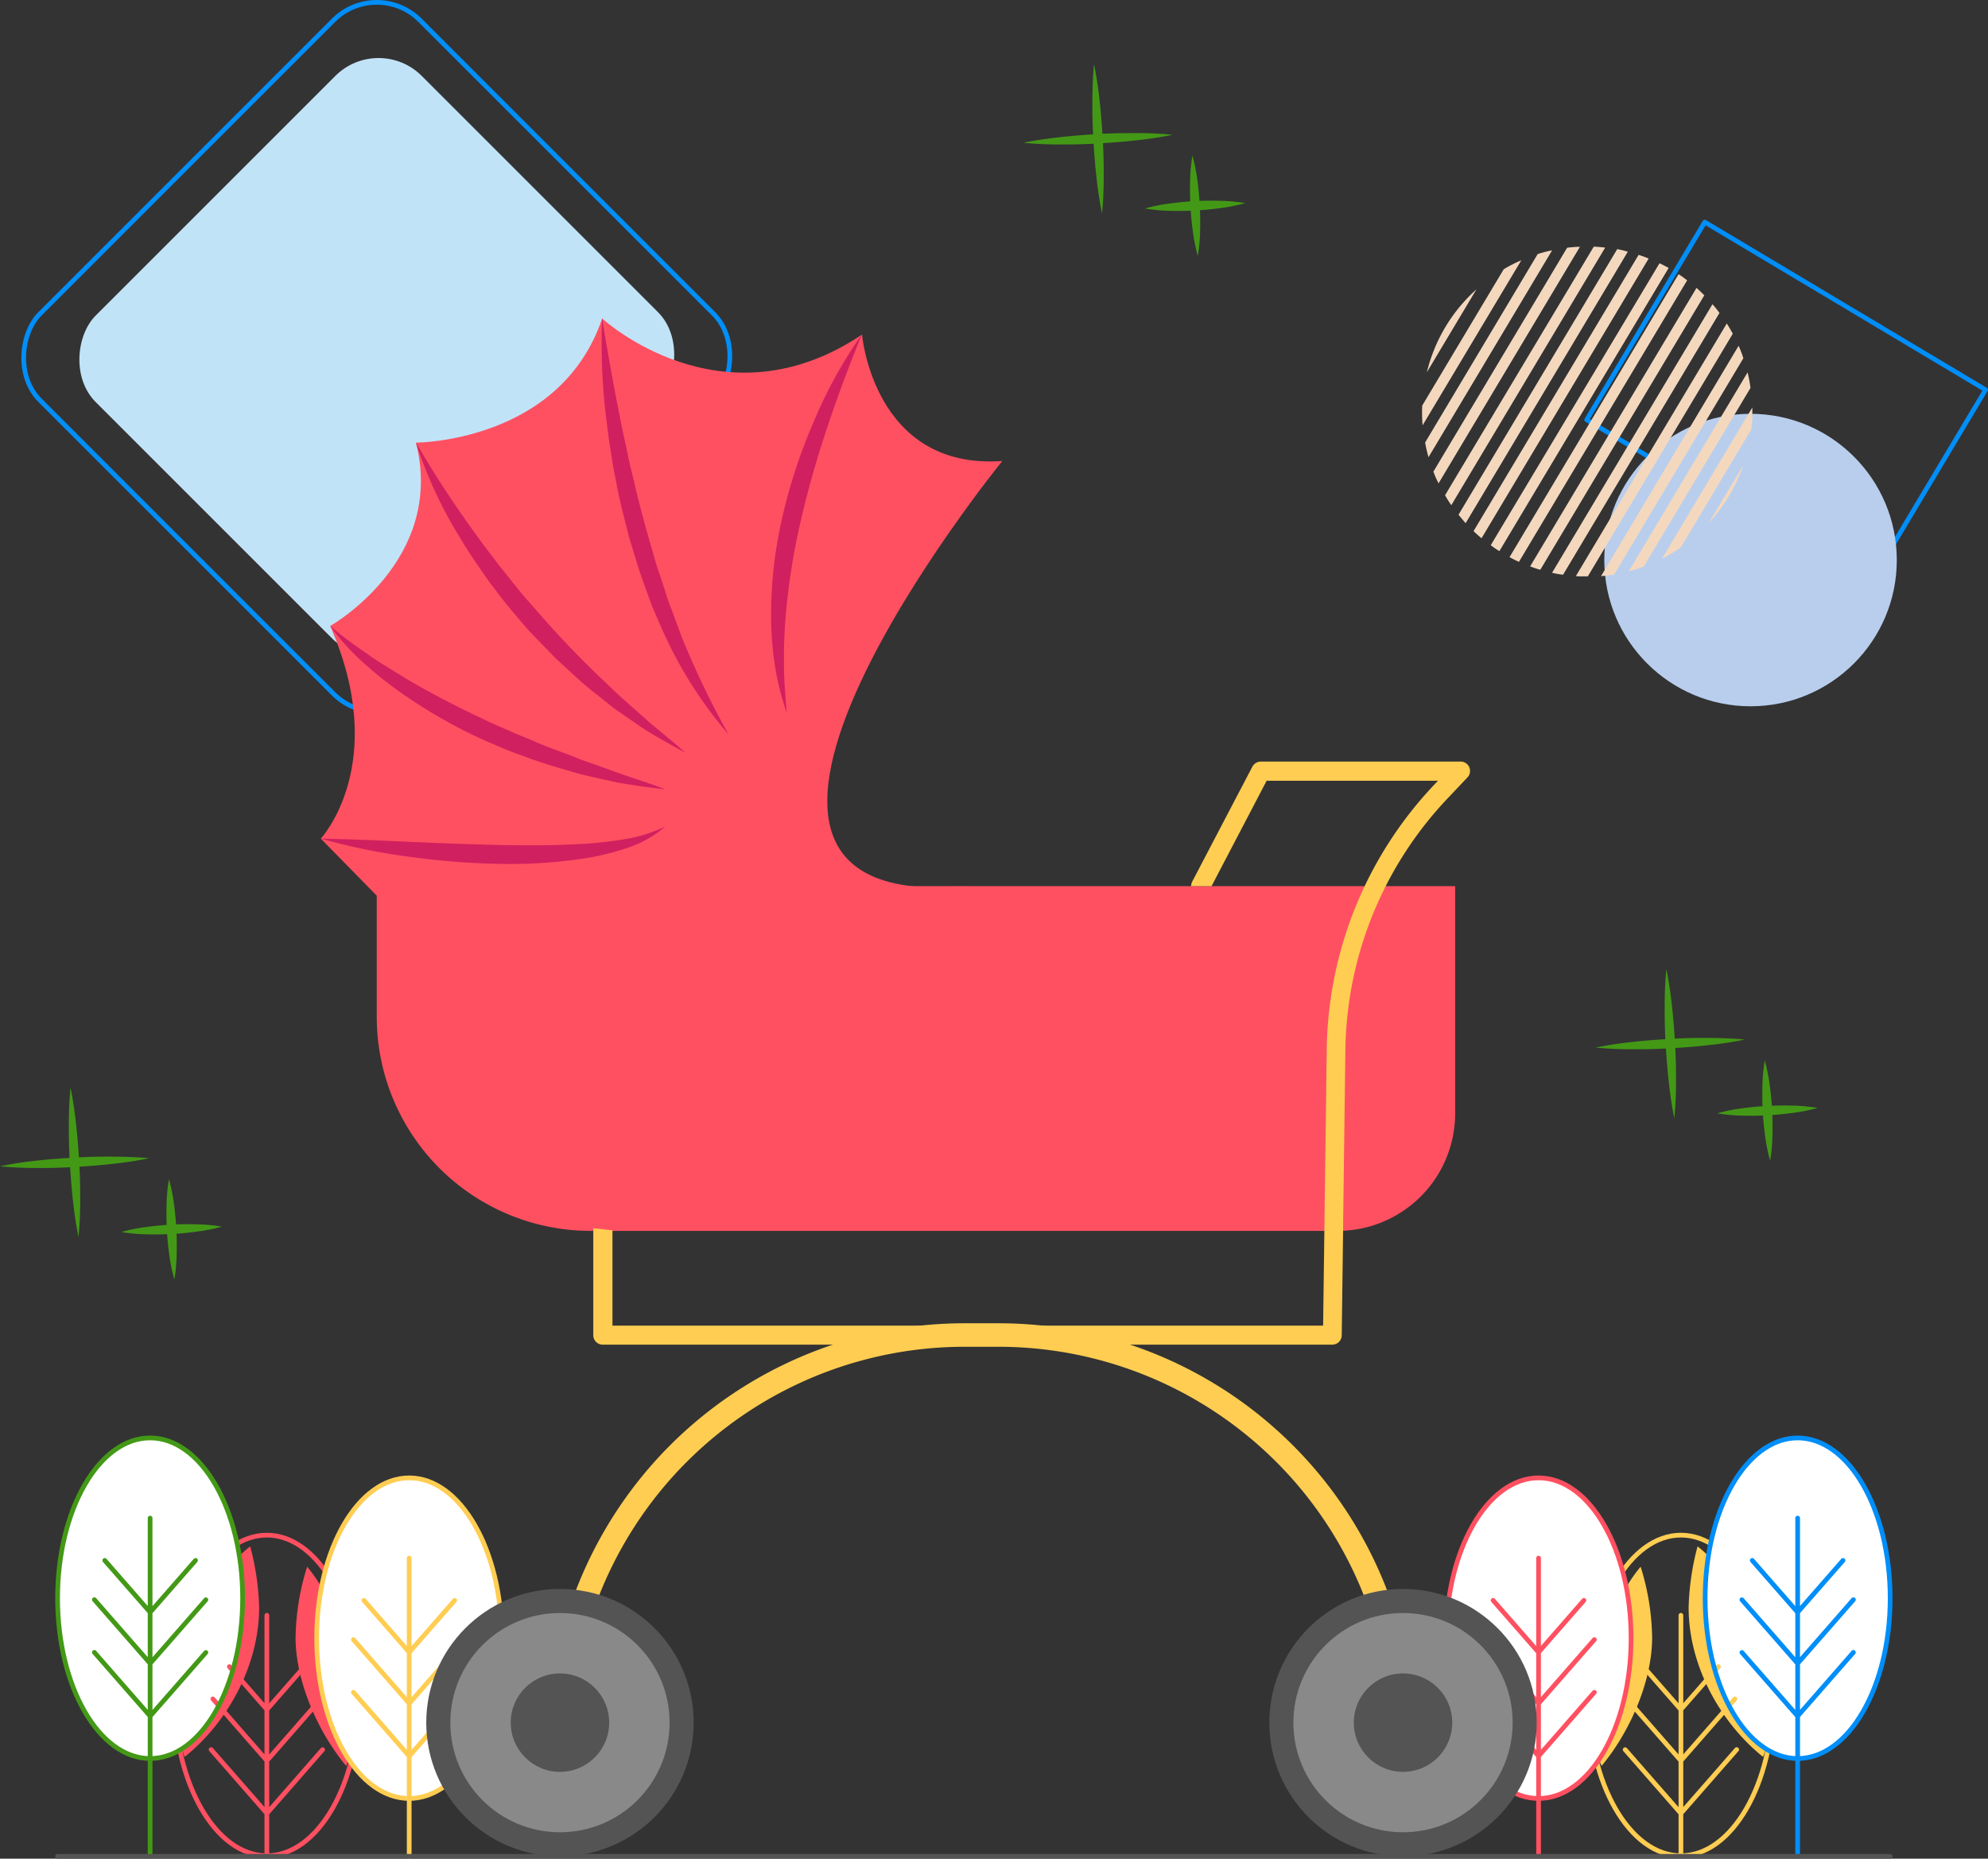 <svg xmlns="http://www.w3.org/2000/svg" viewBox="0 0 422.87 395.4"><rect x="0" y="0" width="422.87" height="395.4" fill="#333333" stroke="none"/><g data-name="Layer 2"><g data-name="Layer 1"><path fill="none" stroke="#008ef8" stroke-linecap="round" stroke-linejoin="round" d="M345.16 61.6h69.57v48.99h-69.57z" transform="rotate(-149.15 379.94 86.106)"/><circle cx="372.36" cy="119.14" r="31.11" fill="#b9ceed"/><rect width="97.06" height="98.1" x="31.62" y="26.9" fill="#c1e3f7" rx="13" transform="rotate(45 80.139 75.955)"/><rect width="114.32" height="114.32" x="22.98" y="18.79" fill="none" stroke="#008ef8" stroke-linecap="round" stroke-linejoin="round" rx="13" transform="rotate(45 80.139 75.955)"/><path fill="#439916" d="M232.71 13.66a78.7 78.7 0 0 1 1.2 7.89c.3 2.63.49 5.27.65 7.92s.23 5.29.21 7.94a79 79 0 0 1-.35 8 78.74 78.74 0 0 1-1.21-7.89c-.3-2.63-.48-5.27-.64-7.92s-.23-5.29-.21-7.94.08-5.33.35-8Z"/><path fill="#439916" d="M249.42 28.67c-2.62.55-5.25.91-7.88 1.2s-5.28.49-7.92.65-5.29.22-7.94.21a79 79 0 0 1-8-.36c2.63-.55 5.26-.91 7.89-1.2s5.28-.49 7.92-.65 5.29-.22 7.94-.2a76 76 0 0 1 7.99.35ZM253.64 33.1a38 38 0 0 1 1.07 5.3c.24 1.77.41 3.55.5 5.33s.12 3.56.07 5.35a36.47 36.47 0 0 1-.49 5.38 38 38 0 0 1-1.07-5.3c-.24-1.77-.41-3.55-.5-5.33s-.12-3.56-.07-5.35a36.35 36.35 0 0 1 .49-5.38Z"/><path fill="#439916" d="M264.89 43.2a37.57 37.57 0 0 1-5.29 1.07c-1.77.24-3.55.41-5.33.51s-3.56.11-5.35.07a36.37 36.37 0 0 1-5.38-.5 36.43 36.43 0 0 1 5.29-1.06 63.646 63.646 0 0 1 10.68-.57 37.73 37.73 0 0 1 5.38.48ZM15 231.4c.55 2.62.91 5.25 1.2 7.88s.49 5.28.65 7.92.22 5.29.21 7.94a78.84 78.84 0 0 1-.36 8c-.55-2.62-.91-5.25-1.2-7.88s-.49-5.28-.65-7.92-.22-5.29-.2-7.94a76 76 0 0 1 .35-8Z"/><path fill="#439916" d="M31.72 246.4a78.7 78.7 0 0 1-7.89 1.2c-2.63.31-5.27.49-7.92.65s-5.29.23-7.94.21a79 79 0 0 1-8-.35 78.74 78.74 0 0 1 7.89-1.21c2.63-.3 5.27-.48 7.92-.64s5.29-.23 7.94-.21 5.33.08 8 .35ZM35.94 250.84a36.16 36.16 0 0 1 1.06 5.29c.24 1.77.42 3.55.51 5.33s.12 3.56.07 5.35a36.35 36.35 0 0 1-.49 5.38A36.2 36.2 0 0 1 36 266.9c-.24-1.78-.42-3.55-.51-5.33s-.11-3.57-.06-5.35a36.35 36.35 0 0 1 .51-5.38Z"/><path fill="#439916" d="M47.19 260.94a36.29 36.29 0 0 1-5.3 1.06c-1.77.24-3.54.42-5.32.51s-3.57.12-5.36.07a36.6 36.6 0 0 1-5.38-.49 36.6 36.6 0 0 1 5.3-1.07c1.77-.24 3.55-.41 5.33-.5s3.56-.12 5.35-.07a36.35 36.35 0 0 1 5.38.49ZM354.45 206.14c.55 2.63.91 5.26 1.2 7.89s.49 5.28.65 7.92.22 5.29.21 7.94a78.84 78.84 0 0 1-.36 8c-.55-2.62-.91-5.25-1.2-7.88s-.49-5.28-.65-7.92-.22-5.29-.2-7.94a79.15 79.15 0 0 1 .35-8.01Z"/><path fill="#439916" d="M371.16 221.15a78.7 78.7 0 0 1-7.89 1.2c-2.63.31-5.27.49-7.92.65s-5.29.23-7.94.21a79 79 0 0 1-8-.35 78.74 78.74 0 0 1 7.89-1.21c2.63-.3 5.27-.48 7.92-.64s5.29-.23 7.94-.21 5.33.08 8 .35ZM375.38 225.59a36.16 36.16 0 0 1 1.06 5.29c.24 1.77.42 3.55.51 5.33s.12 3.56.07 5.35a36.35 36.35 0 0 1-.49 5.38 36.33 36.33 0 0 1-1.07-5.3c-.24-1.77-.42-3.54-.51-5.32s-.11-3.57-.06-5.35a36.35 36.35 0 0 1 .49-5.38Z"/><path fill="#439916" d="M386.63 235.69a36.56 36.56 0 0 1-5.3 1.06c-1.77.24-3.54.42-5.32.51s-3.57.12-5.35.07a36.61 36.61 0 0 1-5.39-.49 36.6 36.6 0 0 1 5.3-1.07c1.77-.24 3.55-.41 5.33-.5s3.56-.12 5.35-.07a36.35 36.35 0 0 1 5.38.49Z"/><path fill="#f4d8be" d="m323.6 55.37-21 35.11a32.51 32.51 0 0 1-.08-4.2l17.34-29a28.86 28.86 0 0 1 3.74-1.91ZM314.05 61.56l-10.54 17.63a34.69 34.69 0 0 1 10.54-17.63ZM330.15 53.26l-26.29 44a30.81 30.81 0 0 1-.72-3.13l23.94-40.08a23.86 23.86 0 0 1 3.07-.79ZM336.07 52.5 306 102.82a20.65 20.65 0 0 1-1.1-2.49l28.44-47.62a21 21 0 0 1 2.73-.21ZM341.44 52.67l-32.73 54.8a22.91 22.91 0 0 1-1.33-2.12L339 52.49a2.16 2.16 0 0 1 .36 0c.64.03 1.38.1 2.08.18ZM346.25 53.55l-34.49 57.74c-.53-.58-1-1.17-1.52-1.79L344 53a19.3 19.3 0 0 1 2.25.55ZM350.69 55l-35.55 59.5c-.6-.49-1.16-1-1.7-1.51l35.11-58.77a21.68 21.68 0 0 1 2.14.78ZM354.94 57l-36 60.24a17.05 17.05 0 0 1-1.84-1.26L353 56c.63.3 1.31.65 1.94 1ZM358.87 59.64l-35.77 59.88c-.67-.3-1.34-.62-2-1l35.95-60.19a18.64 18.64 0 0 1 1.82 1.31ZM362.52 62.83l-34.88 58.38c-.74-.2-1.47-.46-2.16-.72l35.39-59.25c.55.51 1.13 1.04 1.65 1.59ZM365.75 66.57l-33.27 55.69a20.07 20.07 0 0 1-2.34-.41l34.12-57.13a20.43 20.43 0 0 1 1.49 1.85ZM368.58 71l-30.83 51.61h-1.85l-.7-.05 32.11-53.75c.45.73.88 1.45 1.27 2.19ZM370.83 76.21l-27.47 46a23.8 23.8 0 0 1-2.8.35l29.26-49a21.62 21.62 0 0 1 1.01 2.65ZM372.35 82.52l-22.71 38a26.59 26.59 0 0 1-3.18 1l25.27-42.3a30 30 0 0 1 .62 3.3ZM372.52 91.35l-15 25.09a29 29 0 0 1-4 2.41l19.22-32.17v2.57c-.09.75-.15 1.42-.22 2.1ZM363.48 111.25 370.8 99a34.74 34.74 0 0 1-7.32 12.25Z"/><ellipse cx="357.55" cy="360.67" fill="none" stroke="#ffcd52" stroke-miterlimit="10" rx="19.68" ry="34.1"/><path fill="#ffcd52" d="M340.67 375.67c-2.81-6.47-.69-10.43-.69-15 0-9.63 3.22-20.54 9-27.38a52.55 52.55 0 0 1 2.45 15.14c-.04 9.63-5.02 20.39-10.76 27.24Z"/><ellipse cx="327.27" cy="348.49" fill="#fff" rx="19.68" ry="34.1"/><path fill="#ffcd52" d="M375.58 361.74c0 3.8 1.55 6.84-.56 12-9-7.21-15.83-19.31-15.83-31.78a55.55 55.55 0 0 1 1.9-13c9.04 7.14 14.49 20.31 14.49 32.78Z"/><ellipse cx="382.38" cy="339.99" fill="#fff" rx="19.68" ry="34.1"/><path fill="none" stroke="#ffcd52" stroke-linecap="round" stroke-linejoin="round" d="M357.55 394.77v-51.14M357.55 363.66l7.97-9.11M357.55 374.54l11.48-13.13M357.55 385.75l11.86-13.56M357.55 363.68l-9.67-11.05M357.55 374.56 345.69 361M357.55 385.77l-11.86-13.56"/><ellipse cx="382.38" cy="339.99" fill="none" stroke="#008ef8" stroke-miterlimit="10" rx="19.68" ry="34.1"/><path fill="none" stroke="#008ef8" stroke-linecap="round" stroke-linejoin="round" d="M382.38 322.95v71.95M382.38 342.98l9.65-11.03M382.38 353.86l11.86-13.56M382.38 365.07l11.86-13.56M382.38 343l-9.66-11.05M382.38 353.88l-11.86-13.56M382.38 365.09l-11.86-13.56"/><ellipse cx="327.27" cy="348.49" fill="none" stroke="#ff5061" stroke-linecap="round" stroke-linejoin="round" rx="19.68" ry="34.1"/><path fill="none" stroke="#ff5061" stroke-linecap="round" stroke-linejoin="round" d="M327.27 331.46V394.9M327.27 351.48l9.64-11.03M327.27 362.36l11.86-13.56M327.27 373.58l11.86-13.57M327.27 351.51l-9.67-11.06M327.27 362.38l-11.86-13.56M327.27 373.6l-11.86-13.56"/><ellipse cx="56.76" cy="360.67" fill="none" stroke="#ff5061" stroke-linecap="round" stroke-linejoin="round" rx="19.68" ry="34.1"/><path fill="#ff5061" d="M73.64 375.67c2.8-6.47.69-10.43.69-15 0-9.63-3.22-20.54-9-27.38a52.56 52.56 0 0 0-2.46 15.14c.04 9.63 5.03 20.39 10.77 27.24Z"/><ellipse cx="87.04" cy="348.49" fill="#fff" rx="19.68" ry="34.1"/><path fill="#ff5061" d="M38.73 361.74c0 3.8-1.55 6.84.56 12 9-7.21 15.83-19.31 15.83-31.78a55.55 55.55 0 0 0-1.9-13c-9.05 7.14-14.49 20.31-14.49 32.78Z"/><ellipse cx="31.93" cy="339.99" fill="#fff" rx="19.68" ry="34.1"/><path fill="none" stroke="#ff5061" stroke-linecap="round" stroke-linejoin="round" d="M56.76 394.77v-51.14M56.76 363.66l-7.97-9.11M56.76 374.54l-11.48-13.13M56.76 385.75 44.9 372.19M56.76 363.68l9.67-11.05M56.76 374.56 68.62 361M56.76 385.77l11.86-13.56"/><ellipse cx="31.93" cy="339.99" fill="none" stroke="#439916" stroke-linecap="round" stroke-linejoin="round" rx="19.68" ry="34.1"/><path fill="none" stroke="#439916" stroke-linecap="round" stroke-linejoin="round" d="M31.93 322.95v71.95M31.93 342.98l-9.65-11.03M31.93 353.86 20.07 340.3M31.93 365.07l-11.86-13.56M31.93 343l9.66-11.05M31.93 353.88l11.86-13.56M31.93 365.09l11.86-13.56"/><ellipse cx="87.04" cy="348.49" fill="none" stroke="#ffcd52" stroke-linecap="round" stroke-linejoin="round" rx="19.68" ry="34.1"/><path fill="none" stroke="#ffcd52" stroke-linecap="round" stroke-linejoin="round" d="M87.04 331.46V394.9M87.04 351.48l-9.64-11.03M87.04 362.36 75.18 348.8M87.04 373.58l-11.86-13.57M87.04 351.51l9.67-11.06M87.04 362.38l11.86-13.56M87.04 373.6l11.86-13.56"/><path fill="#ff5061" d="M80.14 188.51h229.39v48.34a25 25 0 0 1-25 25H125.68a45.54 45.54 0 0 1-45.54-45.54v-27.8Z"/><path fill="#ff5061" d="M68.24 178.4s14.84-15.9 2-45.24c0 0 24.6-13.86 18.24-39 0 0 30.65 0 39.61-26.41 0 0 25.44 23.48 55.27 3.42 0 0 2.45 28.86 29.84 26.9 0 0-78.26 96.35-7.83 90.49l-125.21 2Z"/><path fill="none" stroke="#ffcd52" stroke-linecap="round" stroke-linejoin="round" stroke-width="5" d="M119.11 370.12A86.08 86.08 0 0 1 205.19 284h7.17a86.08 86.08 0 0 1 86.08 86.08"/><path fill="#d12060" d="M128.07 67.7c1.26 7.74 2.64 15.39 4.19 23 .36 1.9.83 3.78 1.21 5.68s.84 3.78 1.31 5.66c.84 3.78 1.85 7.51 2.87 11.23l1.6 5.57c.5 1.87 1.21 3.66 1.78 5.5l.88 2.76c.3.92.66 1.81 1 2.72l2 5.43a187.38 187.38 0 0 0 10.06 21 90.1 90.1 0 0 1-12.91-19.73c-.87-1.77-1.64-3.59-2.42-5.4-.38-.91-.8-1.81-1.15-2.73l-1-2.77c-.35-.93-.67-1.86-1-2.79s-.66-1.86-.93-2.81l-1.73-5.66c-.95-3.82-2-7.63-2.7-11.49-.39-1.93-.76-3.87-1.05-5.81s-.64-3.88-.85-5.84a133.83 133.83 0 0 1-1.16-23.52ZM183.34 71.12q-4 9.75-7.3 19.57c-2.2 6.56-4.11 13.2-5.66 19.9a145.46 145.46 0 0 0-3.25 20.32l-.19 2.58-.11 2.57c-.05.86-.07 1.73-.07 2.59v2.59c0 3.46.3 6.91.6 10.42a58.56 58.56 0 0 1-2.56-10.26 72.24 72.24 0 0 1-.79-10.61 93 93 0 0 1 2.48-21.1 116.44 116.44 0 0 1 6.65-20.11 98 98 0 0 1 10.2-18.46ZM88.46 94.11c3.7 6.44 7.74 12.56 12 18.52l1.62 2.21c.53.75 1.06 1.49 1.63 2.21 1.11 1.45 2.2 2.92 3.34 4.34s2.29 2.84 3.43 4.27 2.39 2.76 3.58 4.14a209.23 209.23 0 0 0 15.17 15.79c2.61 2.57 5.4 4.94 8.15 7.38 1.34 1.28 2.81 2.38 4.22 3.57s2.85 2.36 4.24 3.6c-1.64-.86-3.25-1.77-4.87-2.69s-3.24-1.85-4.77-2.91l-4.6-3.17c-.38-.27-.78-.53-1.15-.81l-1.09-.87-2.18-1.75c-3-2.25-5.66-4.86-8.43-7.38-.7-.62-1.33-1.31-2-2l-1.94-2-1.93-2c-.64-.67-1.24-1.4-1.86-2.1-1.19-1.43-2.43-2.84-3.59-4.3s-2.29-3-3.41-4.45c-2.14-3.06-4.3-6.11-6.18-9.33a92.29 92.29 0 0 1-9.38-20.27ZM70.22 133.16a90.53 90.53 0 0 0 8 6c1.35 1 2.75 1.86 4.16 2.74s2.83 1.73 4.23 2.6c5.7 3.37 11.61 6.34 17.6 9.14l4.53 2c1.5.69 3.06 1.25 4.58 1.91 3 1.37 6.18 2.4 9.27 3.65 1.54.65 3.13 1.12 4.7 1.7l4.71 1.7c3.16 1.09 6.35 2.09 9.51 3.31-3.35-.35-6.69-.85-10-1.41-3.28-.75-6.62-1.37-9.86-2.33s-6.5-1.9-9.67-3.09c-1.59-.59-3.2-1.14-4.76-1.8l-4.66-2a109.6 109.6 0 0 1-17.63-10.17 81.12 81.12 0 0 1-7.93-6.4 48.6 48.6 0 0 1-6.78-7.55ZM68.24 178.4c6.26.11 12.44.4 18.62.67s12.33.52 18.47.66 12.28.15 18.37-.2a78.57 78.57 0 0 0 9.08-1 30.47 30.47 0 0 0 8.74-2.72 23.42 23.42 0 0 1-8.24 4.62 53.7 53.7 0 0 1-9.23 2.22 105.89 105.89 0 0 1-18.8 1.1 159.68 159.68 0 0 1-18.68-1.56 129.59 129.59 0 0 1-18.33-3.79Z"/><path fill="#ffcd52" d="M126.2 261.28v22.77a2 2 0 0 0 2 2h155.2a2 2 0 0 0 2-2l.3-22.8v-1l.48-37A79.29 79.29 0 0 1 308 169.76l4.08-4.31a2 2 0 0 0-1.48-3.44h-42.4a2.06 2.06 0 0 0-1.81 1.09l-12.8 24.46a2.17 2.17 0 0 0-.22.95h4.34l11.72-22.42h36.45l-.83.87a83.43 83.43 0 0 0-22.84 56.3l-.5 38v.5l-.27 20.24H130.28v-20.27Z"/><path fill="none" stroke="#545454" stroke-linecap="round" stroke-linejoin="round" d="M12.24 394.9h389.82"/><circle cx="119.11" cy="366.46" r="28.44" fill="#545454"/><circle cx="119.11" cy="366.46" r="23.32" fill="#898989"/><circle cx="119.11" cy="366.46" r="10.47" fill="#545454"/><circle cx="298.44" cy="366.46" r="28.44" fill="#545454"/><circle cx="298.44" cy="366.46" r="23.32" fill="#898989"/><circle cx="298.44" cy="366.46" r="10.47" fill="#545454"/></g></g></svg>